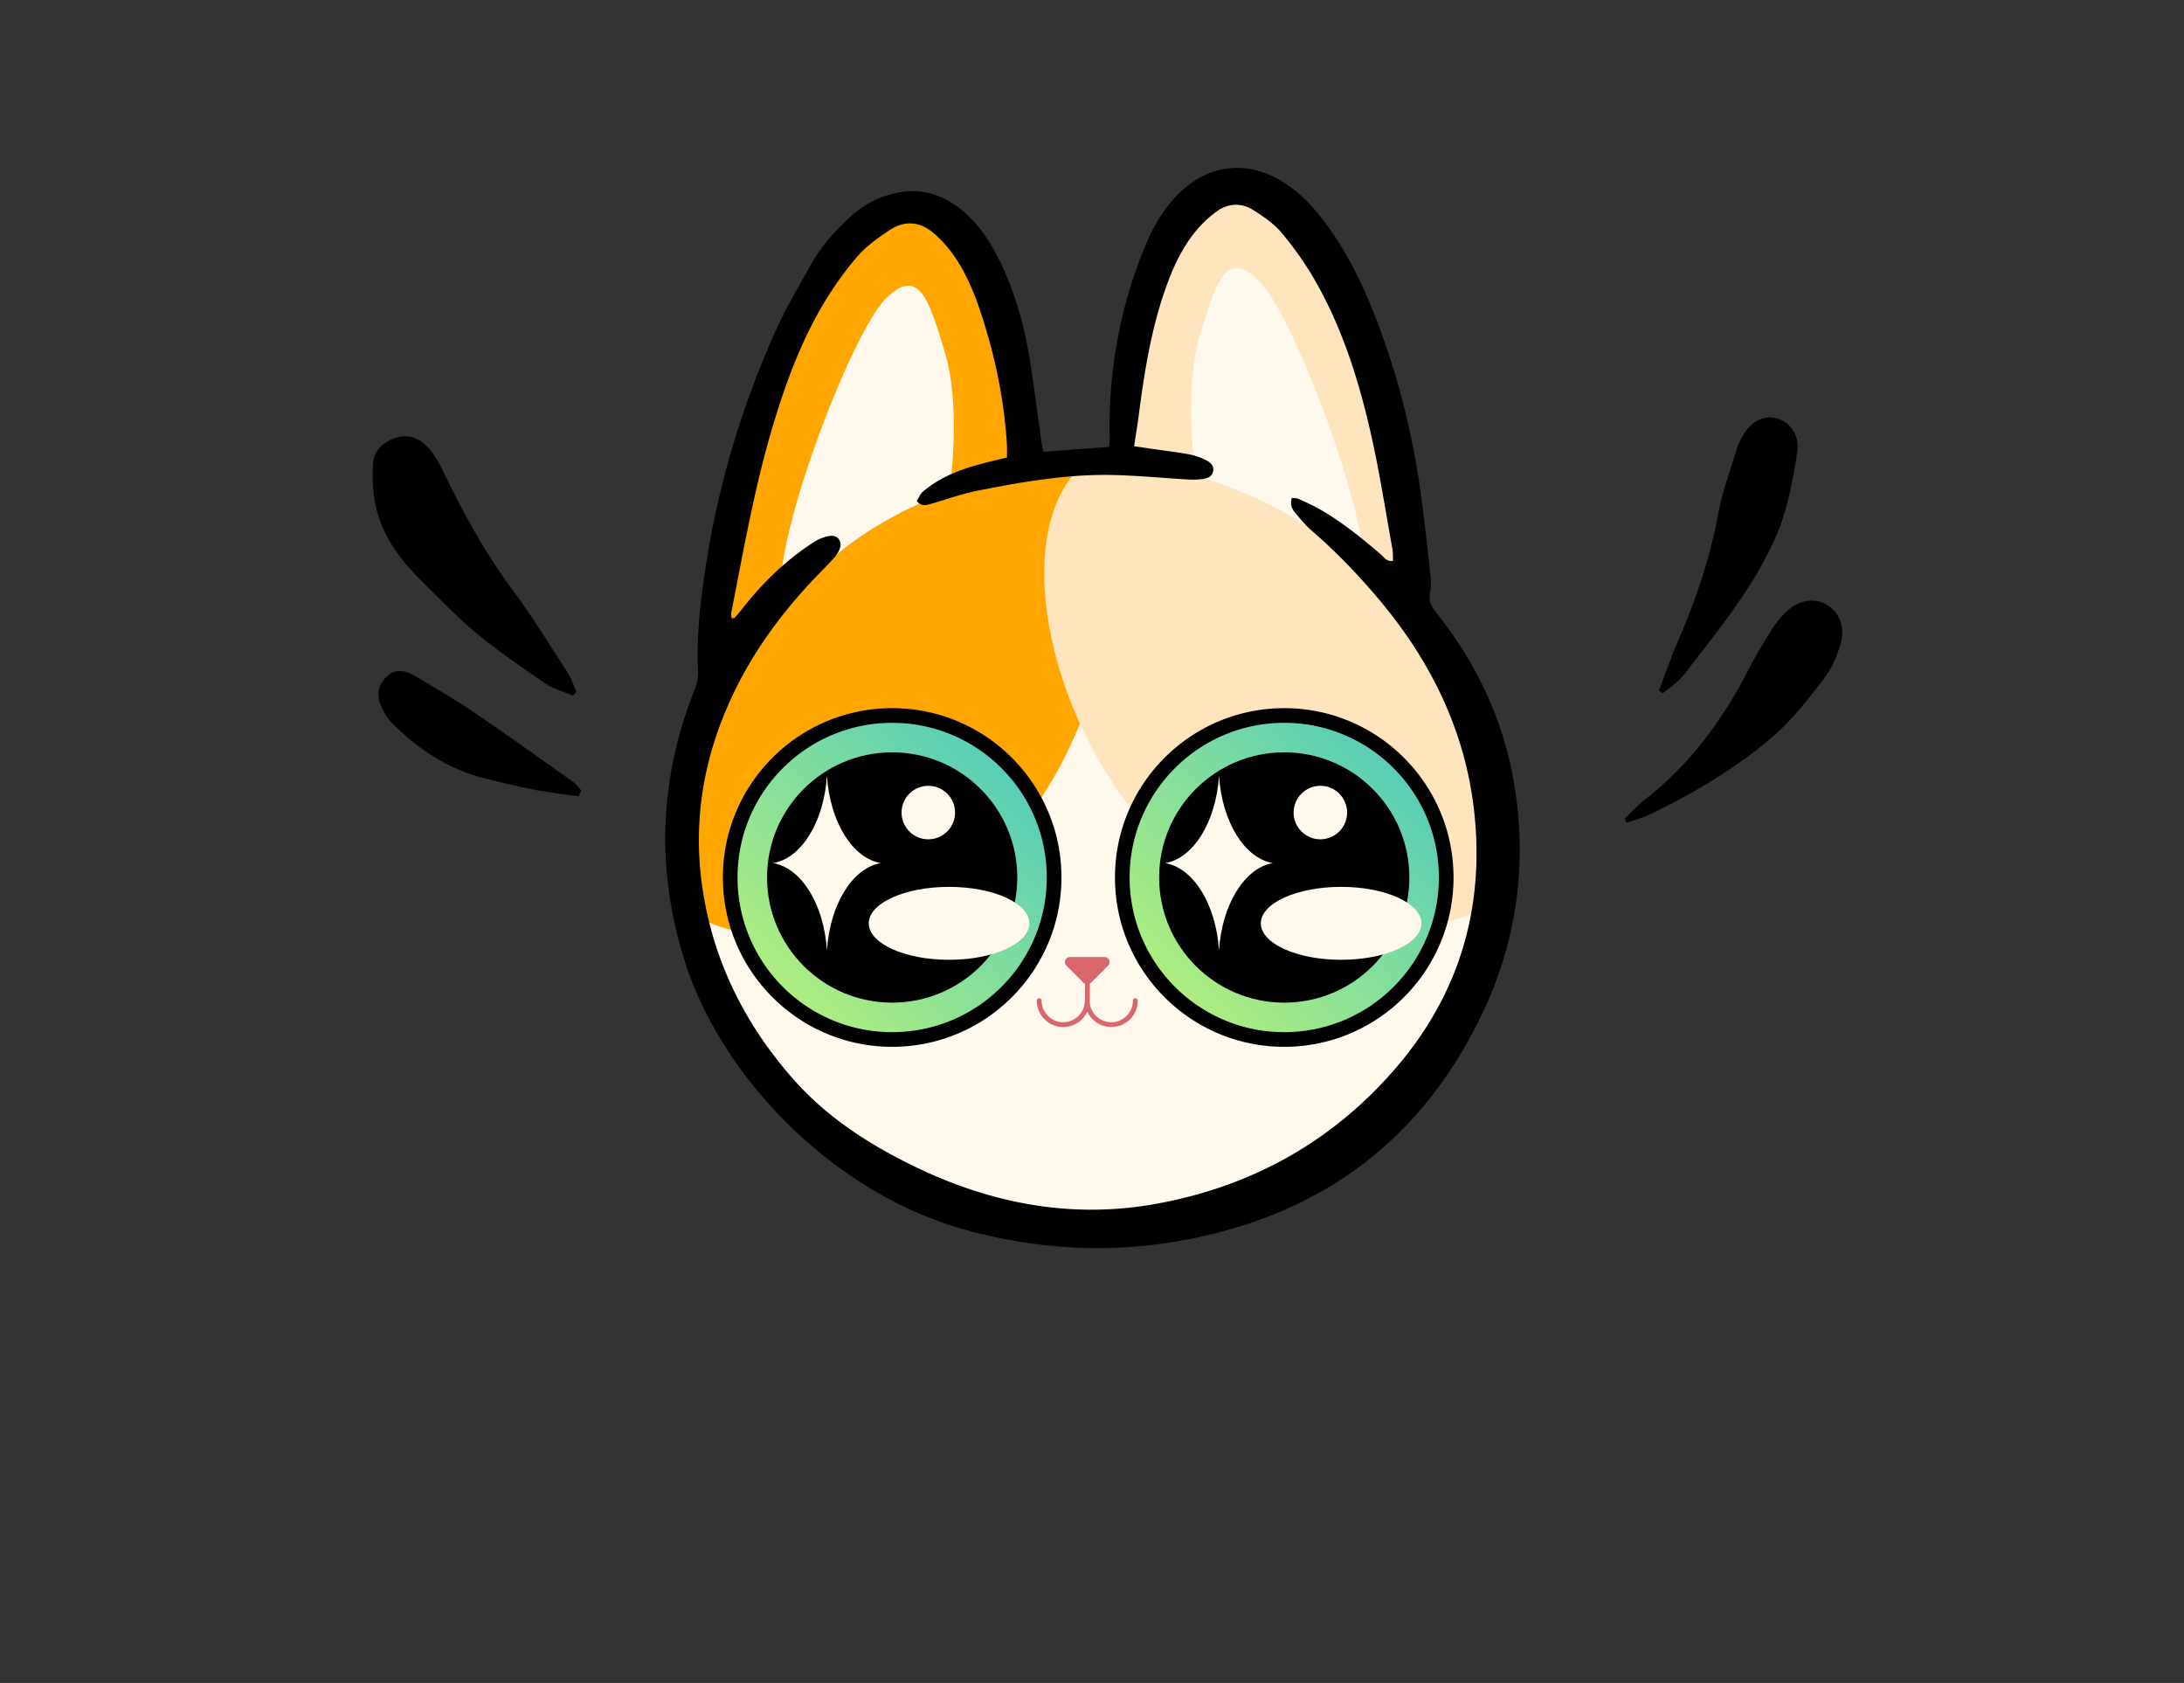 <svg xmlns="http://www.w3.org/2000/svg" viewBox="0 32 1080 832"><rect x="0" y="32" width="1080" height="832" fill="#333333" stroke="none"/><style>.st0{fill:#fff9ed}.st1{fill:#ffa600}.st2{fill:#ffe5be}</style><g><path class="st0" d="M472.53 154.67c-3.06-4.5-6.84-8.71-10.99-12.24-6.81-5.78-14.72-6.34-22.16-1.36-5.9 3.95-11.94 8.2-16.51 13.53-6.62 7.72-12.57 16.18-17.73 24.96-10.95 18.61-18.41 38.79-24.67 59.39-9.65 31.77-15.36 64.44-21.71 96.95-.17.87.11 1.83.19 2.8.78-.14 1.33-.07 1.53-.3 1.36-1.52 8.96 17.96-1.38 40.11-14.32 30.67-19.91 62.69-15.18 96.24 5.26 37.34 21.24 69.74 46.05 98.03 16.94 19.32 37.9 32.96 60.67 44.17 39.49 19.43 81.05 27.6 124.61 19.67 48.48-8.84 89.63-31.6 121.98-69.29 31.89-37.14 44.85-80.43 39.91-128.76-3.64-35.68-17.14-67.37-37.81-95.73-3.4-4.66-6.82-32.92-3.67-33.43-.1-2.08.04-4.13-.32-6.09-3.54-19.51-6.55-39.15-10.92-58.48-6.11-27-14.4-53.4-28.18-77.63-4.93-8.66-10.78-16.93-17.16-24.59-3.96-4.75-9.4-8.5-14.72-11.82-6.04-3.78-12.75-3.38-18.51.83-4.07 2.98-7.87 6.58-11.03 10.51-6.98 8.7-11.51 18.79-15.18 29.29-7.33 21-10.7 42.81-13.56 64.74-.63 4.81-1.44 9.59-2.25 14.91 3.33.5 1.28 15.19 1.28 15.19s-7.5-.4-11.26-.49c-17.93-.46-35.6 1.75-53.16 4.83-5.41.95-1.49-18.43-1.62-20.44-1.25-19.89-4.88-39.35-10.59-58.44-3.87-12.98-8.29-25.77-15.95-37.06z"/><path class="st1" d="M354.45 359c-.97-6.82 3.56-71.09 25.05-132.52s58.12-85.32 58.71-86.46c.59-1.15 29.08 0 29.08 0s24.84 37.64 25.81 40.55c.97 2.91 13.94 86.27 13.94 86.27l-45.86 10.57 9.11-9.24s4.64-36.6-3-61.86c-7.64-25.26-12.7-43.09-29.08-26.9-16.38 16.19-52.25 109.27-52.25 143.2-14.55 14.54-31.51 36.39-31.51 36.39z"/><path class="st1" d="M401.39 318.38s32.52-43.11 121.98-57.35c72.98 41.72-17.45 296.21-181.66 223.45-24.59-95.33 59.68-166.1 59.68-166.1z"/><path class="st2" d="M706.22 350.28c.97-6.82-3.56-71.09-25.05-132.52-21.49-61.43-58.12-85.32-58.71-86.46-.59-1.15-29.08 0-29.08 0s-24.84 37.64-25.81 40.55-13.94 86.27-13.94 86.27l45.86 10.57-9.11-9.24s-4.64-36.6 3-61.86c7.64-25.26 12.7-43.09 29.08-26.9s52.25 109.27 52.25 143.2c14.54 14.54 31.51 36.39 31.51 36.39z"/><path class="st2" d="M672.84 313.77s-34.49-43.29-129.37-57.58c-77.4 41.89 18.5 297.43 192.67 224.37 26.08-95.74-63.3-166.79-63.3-166.79z"/><linearGradient id="SVGID_1_" gradientUnits="userSpaceOnUse" x1="6172.846" y1="-2316.971" x2="6328.35" y2="-2316.971" gradientTransform="rotate(-45.001 6704.962 6087.107)"><stop offset="0" style="stop-color:#aeee80"/><stop offset="1" style="stop-color:#59ceb7"/></linearGradient><circle cx="441.18" cy="465.81" r="77.75" style="fill:url(#SVGID_1_)"/><path d="M441.18 389.35c10.32 0 20.34 2.02 29.76 6.01 9.1 3.85 17.28 9.36 24.3 16.39 7.02 7.02 12.54 15.2 16.39 24.3 3.98 9.42 6 19.43 6 29.76s-2.02 20.34-6 29.76a76.085 76.085 0 0 1-16.39 24.3c-7.02 7.02-15.2 12.54-24.3 16.39-9.42 3.98-19.43 6.01-29.76 6.01s-20.34-2.02-29.76-6.01a76.085 76.085 0 0 1-24.3-16.39c-7.02-7.02-12.54-15.2-16.39-24.3-3.98-9.42-6.01-19.43-6.01-29.76s2.02-20.34 6.01-29.76c3.85-9.1 9.36-17.28 16.39-24.3 7.02-7.02 15.2-12.54 24.3-16.39 9.43-3.99 19.44-6.01 29.76-6.01m0-7.25c-46.23 0-83.71 37.48-83.71 83.71s37.48 83.71 83.71 83.71 83.71-37.48 83.71-83.71-37.48-83.71-83.71-83.71z"/><circle cx="441.18" cy="465.81" r="61.87"/><ellipse class="st0" cx="469.31" cy="488.47" rx="39.7" ry="18.03"/><circle class="st0" cx="459.05" cy="433.71" r="13.23"/><path class="st0" d="M408.93 415.52c-1.47 22.73-12.61 40.8-26.62 43.18 14.02 2.38 25.15 20.44 26.62 43.18 1.47-22.73 12.61-40.8 26.62-43.18-14.02-2.39-25.16-20.45-26.62-43.18z"/><path d="M561.41 525.47c-.65.03-1.19.53-1.2 1.2 0 .48-.03.97-.09 1.45-.14.93-.39 1.84-.74 2.72-.37.84-.84 1.64-1.39 2.37-.57.72-1.22 1.36-1.93 1.93-.74.55-1.53 1.02-2.37 1.39-.87.35-1.78.6-2.71.74-.96.12-1.94.12-2.9 0-.93-.14-1.84-.39-2.71-.74-.84-.37-1.64-.84-2.37-1.39-.72-.57-1.36-1.22-1.93-1.93-.55-.74-1.02-1.53-1.39-2.37-.35-.87-.6-1.78-.74-2.72l-.03-.26v-9.55c.18-.1.35-.23.5-.38l8.56-8.56c1.57-1.57.46-4.25-1.76-4.25H529.1c-2.22 0-3.33 2.68-1.76 4.25l8.56 8.56c.19.19.4.34.63.46v7.9c-.04.12-.07.24-.07.37 0 .48-.03.97-.09 1.45-.14.93-.39 1.84-.74 2.72-.37.84-.84 1.64-1.39 2.37-.57.72-1.22 1.36-1.93 1.93-.74.55-1.53 1.02-2.37 1.39-.87.35-1.78.6-2.71.74-.96.12-1.94.12-2.9 0-.93-.14-1.84-.39-2.72-.74-.84-.37-1.64-.84-2.37-1.39-.72-.57-1.36-1.22-1.93-1.93-.55-.74-1.02-1.53-1.39-2.37-.35-.87-.6-1.78-.74-2.72-.06-.48-.09-.96-.09-1.45 0-.63-.55-1.22-1.2-1.2-.65.03-1.2.53-1.2 1.2.01 2.66.82 5.33 2.37 7.5a13.99 13.99 0 0 0 2.88 2.97c1.04.79 2.2 1.4 3.42 1.85 2.53.93 5.39 1.01 7.98.27 2.49-.71 4.8-2.18 6.45-4.18.44-.54.86-1.1 1.22-1.7.25-.41.46-.84.66-1.27.33.72.71 1.41 1.17 2.05a13.99 13.99 0 0 0 2.88 2.97c1.04.79 2.2 1.4 3.42 1.85 2.53.93 5.39 1.01 7.98.27 2.49-.71 4.8-2.18 6.45-4.18.44-.54.86-1.1 1.22-1.7.36-.6.65-1.23.92-1.87.51-1.24.79-2.56.9-3.89.03-.32.04-.63.04-.95-.04-.61-.59-1.21-1.24-1.18z" style="fill:#da676b"/><g><linearGradient id="SVGID_00000027600979141945882680000007417389431587022268_" gradientUnits="userSpaceOnUse" x1="6309.942" y1="-2179.875" x2="6465.446" y2="-2179.875" gradientTransform="rotate(-45.001 6704.962 6087.107)"><stop offset="0" style="stop-color:#aeee80"/><stop offset="1" style="stop-color:#59ceb7"/></linearGradient><circle style="fill:url(#SVGID_00000027600979141945882680000007417389431587022268_)" cx="635.07" cy="465.81" r="77.75"/><path d="M635.07 389.35c10.32 0 20.34 2.02 29.76 6.01 9.1 3.85 17.28 9.36 24.3 16.39 7.02 7.02 12.54 15.2 16.39 24.3 3.98 9.42 6.01 19.43 6.01 29.76s-2.02 20.34-6.01 29.76a76.085 76.085 0 0 1-16.39 24.3c-7.02 7.02-15.2 12.54-24.3 16.39-9.42 3.98-19.43 6.01-29.76 6.01s-20.34-2.02-29.76-6.01a76.085 76.085 0 0 1-24.3-16.39c-7.02-7.02-12.54-15.2-16.39-24.3-3.98-9.42-6.01-19.43-6.01-29.76s2.02-20.34 6.01-29.76c3.85-9.1 9.36-17.28 16.39-24.3 7.02-7.02 15.2-12.54 24.3-16.39 9.42-3.99 19.43-6.01 29.76-6.01m0-7.25c-46.23 0-83.71 37.48-83.71 83.71s37.48 83.71 83.71 83.71 83.71-37.48 83.71-83.71-37.48-83.71-83.71-83.71z"/><circle cx="635.07" cy="465.81" r="61.87"/><ellipse class="st0" cx="663.19" cy="488.47" rx="39.7" ry="18.03"/><circle class="st0" cx="652.93" cy="433.71" r="13.23"/><path class="st0" d="M602.81 415.52c-1.47 22.73-12.61 40.8-26.62 43.18 14.02 2.38 25.15 20.44 26.62 43.18 1.47-22.73 12.61-40.8 26.62-43.18-14.02-2.39-25.15-20.45-26.62-43.18z"/></g><path d="M515.95 255.37c11.21-.84 21.82-1.63 32.55-2.43.12-1.67.28-2.64.26-3.61-.83-33.65 5.05-66.05 18.13-97.1 3.81-9.05 8.88-17.34 15.86-24.35 14.5-14.57 33.64-16.92 51.23-6.22 9.53 5.8 16.75 13.98 23.15 22.94 12.38 17.32 20.62 36.68 27.61 56.63 8.5 24.28 14.29 49.23 17.84 74.68 1.78 12.79 3.15 25.64 4.56 38.48.37 3.35.82 6.9.07 10.09-1.05 4.51.71 7.48 3.29 10.73 20.18 25.41 33.48 53.98 38.56 86.12 6.27 39.68.57 77.74-17.05 113.78-29.99 61.36-79.26 97.45-146.14 109.9-36.39 6.78-72.46 4.85-108.09-4.92-65.56-17.98-121.26-75.53-139.35-133.45-14.12-45.19-12.38-89.72 5.04-133.67 1.28-3.22 1.88-6.34 1.71-9.82-.84-17.37 1.27-34.56 3.89-51.66 5.97-38.91 17.15-76.38 32.89-112.41 5.55-12.71 12.56-24.81 19.4-36.91 4.92-8.69 11.68-16.07 19-22.88 6.71-6.25 14.53-10.27 23.57-12.04 10.82-2.13 20.53.4 29.29 6.77 8.54 6.21 14.65 14.52 19.51 23.78 8.58 16.37 13.6 33.91 16.51 52.06 2.2 13.73 3.92 27.53 5.88 41.3.17 1.17.45 2.3.83 4.21zm-18 2.83c0-2.57.11-4.53-.02-6.48-1.21-19.32-4.74-38.23-10.29-56.77-3.77-12.61-8.06-25.04-15.51-36a60.365 60.365 0 0 0-10.68-11.89c-6.61-5.62-14.3-6.15-21.52-1.32-5.74 3.84-11.6 7.97-16.04 13.14-6.43 7.5-12.21 15.72-17.23 24.25-10.63 18.08-17.89 37.68-23.96 57.69-9.37 30.86-14.92 62.59-21.09 94.18-.17.85.11 1.78.18 2.72.76-.14 1.29-.07 1.49-.29 1.32-1.48 2.6-2.99 3.83-4.54 10.02-12.77 21.52-23.97 35.2-32.79 2.42-1.56 5.35-2.8 8.17-3.16 3.98-.51 6.24 2.92 4.67 6.68-.74 1.78-2.01 3.43-3.33 4.87-3.21 3.53-6.63 6.87-9.9 10.35-16.2 17.19-29.93 36.05-39.97 57.56-13.91 29.8-19.34 60.89-14.75 93.48 5.11 36.27 20.64 67.75 44.73 95.23 16.45 18.76 36.82 32.02 58.93 42.9 38.36 18.88 78.74 26.81 121.04 19.1 47.1-8.58 87.06-30.7 118.49-67.3 30.98-36.08 43.56-78.12 38.77-125.07-4.12-40.36-21.21-75.46-47.18-106.31-10.25-12.18-21.25-23.68-33.34-34.11-2.99-2.57-5.52-5.7-8.09-8.72-1.69-1.99-2.74-4.33-1.73-7.46 1.21.17 2.43.07 3.4.51 3.61 1.65 7.24 3.28 10.67 5.26 10.9 6.29 20.64 14.17 30.14 22.36 1.54 1.33 2.76 3.5 5.83 3-.09-2.02.04-4.01-.31-5.92-3.44-18.96-6.36-38.03-10.61-56.81-5.93-26.23-13.98-51.87-27.37-75.41-4.79-8.42-10.47-16.45-16.67-23.89-3.85-4.62-9.13-8.25-14.3-11.49-5.87-3.67-12.39-3.28-17.98.81a56.938 56.938 0 0 0-10.71 10.21c-6.78 8.45-11.18 18.25-14.74 28.45-7.12 20.4-10.4 41.58-13.17 62.89-.61 4.67-1.4 9.31-2.18 14.48 3.24.48 5.94.89 8.64 1.28 6.09.88 12.2 1.62 18.26 2.69 2.71.48 5.4 1.4 7.9 2.55 2.36 1.08 4.83 2.75 4.31 5.78-.52 3-3.32 3.74-5.95 4.02-2.17.24-4.38.27-6.55.14-12.1-.72-24.19-1.88-36.3-2.2-22.78-.59-45.14 3.27-67.37 7.66-7.95 1.57-15.67 4.34-23.49 6.61-2.36.69-4.63 1.32-6.94-1.46.95-1.46 1.68-3.41 3.06-4.6 11.76-10.05 26.4-13.29 41.56-16.86z"/><g><path d="M803.46 436.68c3.19-3.05 6.13-6.41 9.6-9.09 22.52-17.4 38.84-39.67 51.72-64.76 3.32-6.46 7.03-12.73 10.89-18.88 2.13-3.39 4.61-6.69 7.52-9.43 6.3-5.93 13.87-7.1 19.98-3.65 6.48 3.65 9.59 11.5 6.85 20.11-1.81 5.7-4.26 11.57-7.88 16.24-7.63 9.86-15.27 20.06-24.6 28.18-18.32 15.94-39.23 28.3-61.05 38.97-3.86 1.89-8.11 2.97-12.19 4.42-.28-.69-.56-1.4-.84-2.11zM820.38 373.38c3.25-8.49 6.19-17.12 9.81-25.46 8.7-20 15.59-40.46 19.47-62.03 1.91-10.63 5.86-20.9 8.96-31.31.57-1.92 1.4-3.78 2.32-5.56 4.26-8.22 10.47-11.91 17.19-10.31 6.68 1.59 11.96 7.97 10.6 16.77-2.07 13.4-4.47 27.17-9.62 39.59-10.89 26.24-29.17 48.07-46.31 70.42-2.78 3.62-6.94 6.19-10.46 9.25l-1.96-1.36z"/><g><path d="M283.38 375.91c-4.56-1.94-9.59-3.2-13.6-5.94-11.78-8.04-23.56-16.18-34.55-25.23-9.33-7.68-17.61-16.65-26.31-25.09-10.08-9.79-18.54-20.93-22.39-34.48-2.17-7.66-2.49-16.14-2.02-24.16.37-6.36 5.17-10.75 11.54-12.68 6.69-2.02 12.02.77 16.18 5.53 2.8 3.2 4.95 7.1 6.81 10.96 9.96 20.7 20.92 40.73 34.72 59.26 9.79 13.15 18.34 27.23 27.27 41.01 1.74 2.68 2.66 5.89 3.96 8.86-.55.65-1.08 1.3-1.61 1.96zM286.16 425.7c-7.16-1.04-14.38-1.82-21.48-3.2-8.46-1.64-16.85-3.66-25.21-5.75-18.15-4.53-33.03-14.61-46.03-27.7-1.78-1.79-3.04-4.19-4.24-6.46-2.89-5.45-3.01-10.85 1.46-15.56 4.85-5.11 10.18-3.53 15.31-.44 9.25 5.57 18.65 10.94 27.57 17 16.76 11.38 33.25 23.17 49.79 34.87 1.61 1.14 2.79 2.88 4.18 4.33-.44.98-.89 1.95-1.35 2.91z"/></g></g></g></svg>